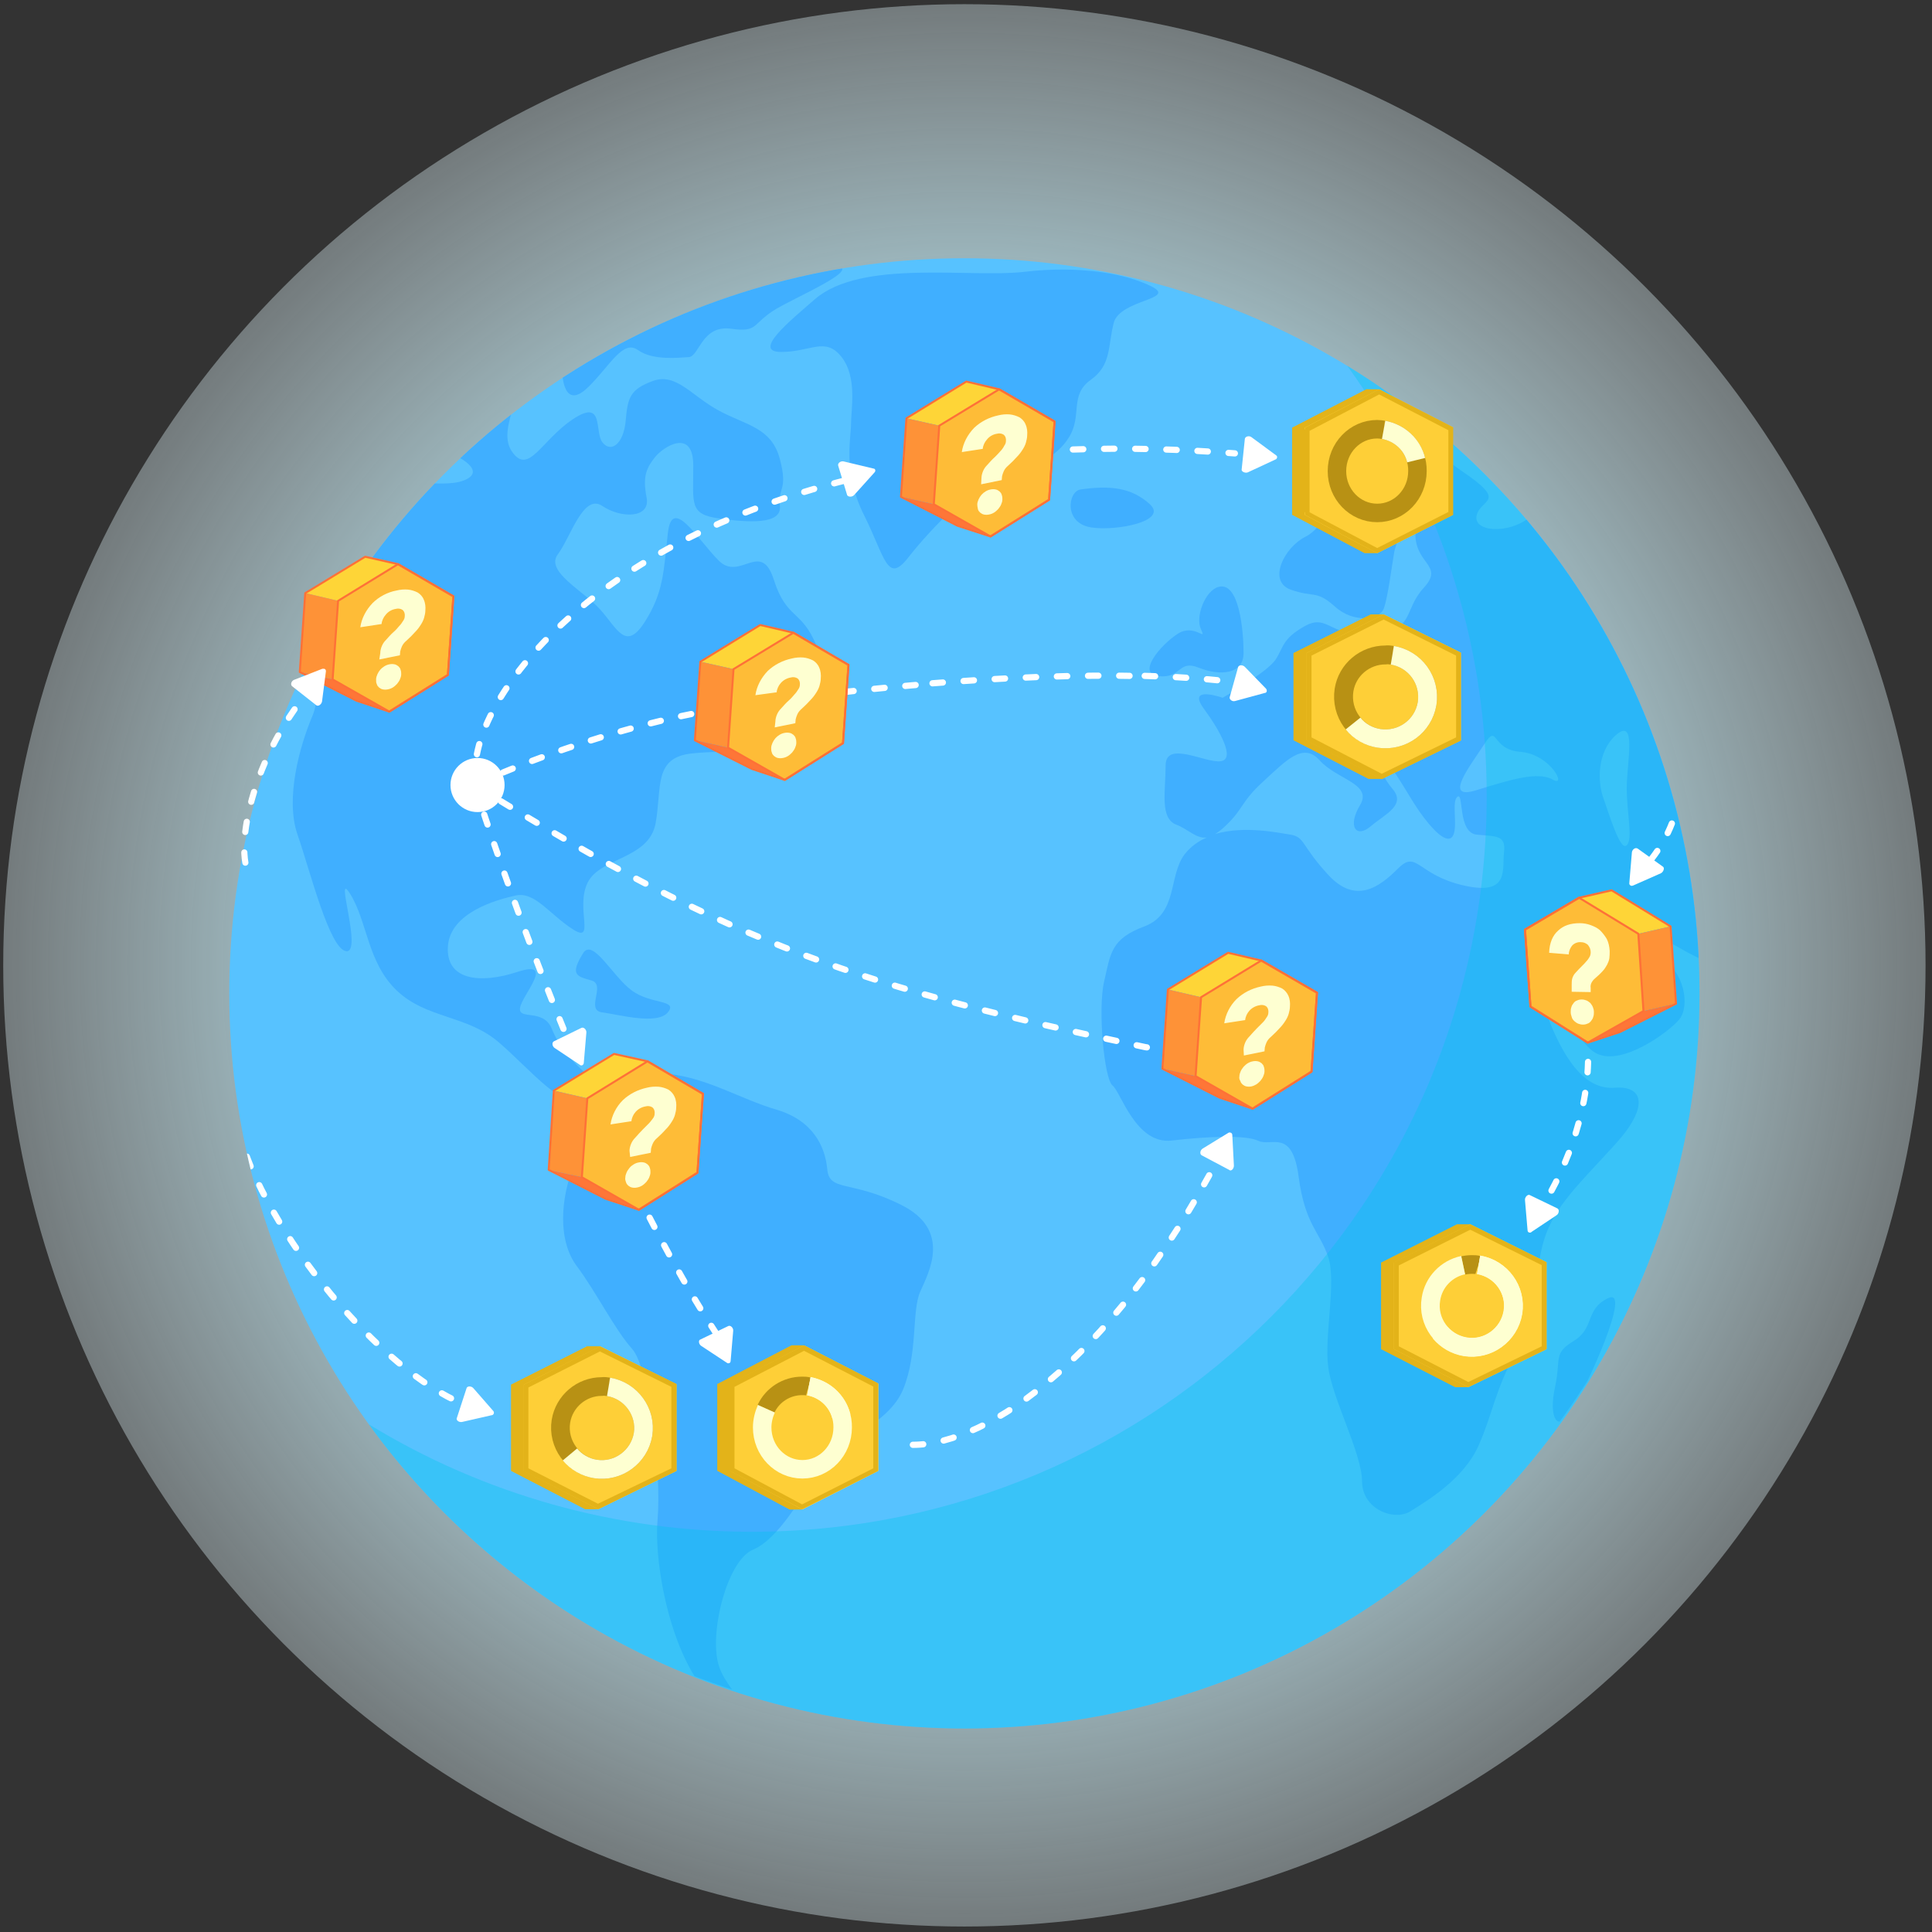 <svg version="1.1" id="BJgPofxzm" xmlns="http://www.w3.org/2000/svg" xmlns:xlink="http://www.w3.org/1999/xlink" x="0px" y="0px" viewBox="0 0 600 600" style="enable-background:new 0 0 600 600;" xml:space="preserve"><rect x="0" y="0" width="600" height="600" fill="#333333" stroke="none"/><style>@-webkit-keyframes rJeVgDiflGX_Animation{0%{opacity: 0;}18.33%{opacity: 1;}81.67%{opacity: 1;}100%{opacity: 0;}}@keyframes rJeVgDiflGX_Animation{0%{opacity: 0;}18.33%{opacity: 1;}81.67%{opacity: 1;}100%{opacity: 0;}}@-webkit-keyframes ry6ZewoGxMQ_Animation{0%{opacity: 0;}11.67%{opacity: 1;}80%{opacity: 1;}100%{opacity: 0;}}@keyframes ry6ZewoGxMQ_Animation{0%{opacity: 0;}11.67%{opacity: 1;}80%{opacity: 1;}100%{opacity: 0;}}@-webkit-keyframes SkDfxwsfefm_Animation{0%{opacity: 0;}10%{opacity: 1;}90%{opacity: 1;}100%{opacity: 0;}}@keyframes SkDfxwsfefm_Animation{0%{opacity: 0;}10%{opacity: 1;}90%{opacity: 1;}100%{opacity: 0;}}@-webkit-keyframes By17ePszefX_Animation{0%{opacity: 0;}18.33%{opacity: 1;}83.33%{opacity: 1;}100%{opacity: 0;}}@keyframes By17ePszefX_Animation{0%{opacity: 0;}18.33%{opacity: 1;}83.33%{opacity: 1;}100%{opacity: 0;}}@-webkit-keyframes Hkw7ePsfxGX_Animation{0%{opacity: 0;}15%{opacity: 1;}85%{opacity: 1;}100%{opacity: 0;}}@keyframes Hkw7ePsfxGX_Animation{0%{opacity: 0;}15%{opacity: 1;}85%{opacity: 1;}100%{opacity: 0;}}@-webkit-keyframes ryd4xvsGeGX_Animation{0%{opacity: 0;}13.33%{opacity: 1;}88.33%{opacity: 1;}100%{opacity: 0;}}@keyframes ryd4xvsGeGX_Animation{0%{opacity: 0;}13.33%{opacity: 1;}88.33%{opacity: 1;}100%{opacity: 0;}}@-webkit-keyframes r1U8evoMxMm_Animation{0%{opacity: 0;}20%{opacity: 1;}81.67%{opacity: 1;}100%{opacity: 0;}}@keyframes r1U8evoMxMm_Animation{0%{opacity: 0;}20%{opacity: 1;}81.67%{opacity: 1;}100%{opacity: 0;}}@-webkit-keyframes SJIWewsMeMm_B1BOvVeMQ_Animation{0%{-webkit-transform: scale(1.05, 1.05);transform: scale(1.05, 1.05);}15%{-webkit-transform: scale(1.1, 1.1);transform: scale(1.1, 1.1);}35%{-webkit-transform: scale(1, 1);transform: scale(1, 1);}55.00%{-webkit-transform: scale(1.1, 1.1);transform: scale(1.1, 1.1);}75%{-webkit-transform: scale(1, 1);transform: scale(1, 1);}100%{-webkit-transform: scale(1, 1.05);transform: scale(1, 1.05);}}@keyframes SJIWewsMeMm_B1BOvVeMQ_Animation{0%{-webkit-transform: scale(1.05, 1.05);transform: scale(1.05, 1.05);}15%{-webkit-transform: scale(1.1, 1.1);transform: scale(1.1, 1.1);}35%{-webkit-transform: scale(1, 1);transform: scale(1, 1);}55.00%{-webkit-transform: scale(1.1, 1.1);transform: scale(1.1, 1.1);}75%{-webkit-transform: scale(1, 1);transform: scale(1, 1);}100%{-webkit-transform: scale(1, 1.05);transform: scale(1, 1.05);}}@-webkit-keyframes ry6ZewoGxMQ_rJhUw4lf7_Animation{0%{-webkit-transform: translate(0px, 0px);transform: translate(0px, 0px);}100%{-webkit-transform: translate(5px, -10px);transform: translate(5px, -10px);}}@keyframes ry6ZewoGxMQ_rJhUw4lf7_Animation{0%{-webkit-transform: translate(0px, 0px);transform: translate(0px, 0px);}100%{-webkit-transform: translate(5px, -10px);transform: translate(5px, -10px);}}@-webkit-keyframes SkDfxwsfefm_B18SwExfX_Animation{0%{-webkit-transform: translate(-20px, 5px);transform: translate(-20px, 5px);}100%{-webkit-transform: translate(0px, 0px);transform: translate(0px, 0px);}}@keyframes SkDfxwsfefm_B18SwExfX_Animation{0%{-webkit-transform: translate(-20px, 5px);transform: translate(-20px, 5px);}100%{-webkit-transform: translate(0px, 0px);transform: translate(0px, 0px);}}@-webkit-keyframes By17ePszefX_S1A7w4xMQ_Animation{0%{-webkit-transform: translate(0px, 0px);transform: translate(0px, 0px);}100%{-webkit-transform: translate(10px, 0px);transform: translate(10px, 0px);}}@keyframes By17ePszefX_S1A7w4xMQ_Animation{0%{-webkit-transform: translate(0px, 0px);transform: translate(0px, 0px);}100%{-webkit-transform: translate(10px, 0px);transform: translate(10px, 0px);}}@-webkit-keyframes Hkw7ePsfxGX_By4Gw4gfX_Animation{0%{-webkit-transform: translate(-10px, -20px);transform: translate(-10px, -20px);}100%{-webkit-transform: translate(0px, 0px);transform: translate(0px, 0px);}}@keyframes Hkw7ePsfxGX_By4Gw4gfX_Animation{0%{-webkit-transform: translate(-10px, -20px);transform: translate(-10px, -20px);}100%{-webkit-transform: translate(0px, 0px);transform: translate(0px, 0px);}}@-webkit-keyframes rJeVgDiflGX_SyTlPElfQ_Animation{0%{-webkit-transform: translate(-20px, 0px);transform: translate(-20px, 0px);}100%{-webkit-transform: translate(0px, 0px);transform: translate(0px, 0px);}}@keyframes rJeVgDiflGX_SyTlPElfQ_Animation{0%{-webkit-transform: translate(-20px, 0px);transform: translate(-20px, 0px);}100%{-webkit-transform: translate(0px, 0px);transform: translate(0px, 0px);}}@-webkit-keyframes ryd4xvsGeGX_SyI1PVgG7_Animation{0%{-webkit-transform: translate(5px, -10px);transform: translate(5px, -10px);}100%{-webkit-transform: translate(0px, 0px);transform: translate(0px, 0px);}}@keyframes ryd4xvsGeGX_SyI1PVgG7_Animation{0%{-webkit-transform: translate(5px, -10px);transform: translate(5px, -10px);}100%{-webkit-transform: translate(0px, 0px);transform: translate(0px, 0px);}}@-webkit-keyframes HkeBeDizxMm_BJMTLVeMX_Animation{0%{-webkit-transform: scale(1.1, 1.1);transform: scale(1.1, 1.1);}25%{-webkit-transform: scale(1, 1);transform: scale(1, 1);}50%{-webkit-transform: scale(1.1, 1.1);transform: scale(1.1, 1.1);}75%{-webkit-transform: scale(1, 1);transform: scale(1, 1);}100%{-webkit-transform: scale(1.1, 1.1);transform: scale(1.1, 1.1);}}@keyframes HkeBeDizxMm_BJMTLVeMX_Animation{0%{-webkit-transform: scale(1.1, 1.1);transform: scale(1.1, 1.1);}25%{-webkit-transform: scale(1, 1);transform: scale(1, 1);}50%{-webkit-transform: scale(1.1, 1.1);transform: scale(1.1, 1.1);}75%{-webkit-transform: scale(1, 1);transform: scale(1, 1);}100%{-webkit-transform: scale(1.1, 1.1);transform: scale(1.1, 1.1);}}@-webkit-keyframes H1LrlPiGef7_H1SDUVgMQ_Animation{0%{-webkit-transform: scale(1.04, 1.04);transform: scale(1.04, 1.04);}15%{-webkit-transform: scale(1.1, 1.1);transform: scale(1.1, 1.1);}35%{-webkit-transform: scale(1, 1);transform: scale(1, 1);}60%{-webkit-transform: scale(1.1, 1.1);transform: scale(1.1, 1.1);}85%{-webkit-transform: scale(1, 1);transform: scale(1, 1);}100%{-webkit-transform: scale(1.04, 1.04);transform: scale(1.04, 1.04);}}@keyframes H1LrlPiGef7_H1SDUVgMQ_Animation{0%{-webkit-transform: scale(1.04, 1.04);transform: scale(1.04, 1.04);}15%{-webkit-transform: scale(1.1, 1.1);transform: scale(1.1, 1.1);}35%{-webkit-transform: scale(1, 1);transform: scale(1, 1);}60%{-webkit-transform: scale(1.1, 1.1);transform: scale(1.1, 1.1);}85%{-webkit-transform: scale(1, 1);transform: scale(1, 1);}100%{-webkit-transform: scale(1.04, 1.04);transform: scale(1.04, 1.04);}}@-webkit-keyframes SJarePizgM7_rJGEUNgzQ_Animation{0%{-webkit-transform: scale(1, 1);transform: scale(1, 1);}25%{-webkit-transform: scale(1.1, 1.1);transform: scale(1.1, 1.1);}50%{-webkit-transform: scale(1, 1);transform: scale(1, 1);}75%{-webkit-transform: scale(1.1, 1.1);transform: scale(1.1, 1.1);}100%{-webkit-transform: scale(1, 1);transform: scale(1, 1);}}@keyframes SJarePizgM7_rJGEUNgzQ_Animation{0%{-webkit-transform: scale(1, 1);transform: scale(1, 1);}25%{-webkit-transform: scale(1.1, 1.1);transform: scale(1.1, 1.1);}50%{-webkit-transform: scale(1, 1);transform: scale(1, 1);}75%{-webkit-transform: scale(1.1, 1.1);transform: scale(1.1, 1.1);}100%{-webkit-transform: scale(1, 1);transform: scale(1, 1);}}@-webkit-keyframes r1U8evoMxMm_r19WINgzQ_Animation{0%{-webkit-transform: translate(-20px, -5px);transform: translate(-20px, -5px);}100%{-webkit-transform: translate(0px, 0px);transform: translate(0px, 0px);}}@keyframes r1U8evoMxMm_r19WINgzQ_Animation{0%{-webkit-transform: translate(-20px, -5px);transform: translate(-20px, -5px);}100%{-webkit-transform: translate(0px, 0px);transform: translate(0px, 0px);}}#BJgPofxzm *{-webkit-animation-duration: 2s;animation-duration: 2s;-webkit-animation-iteration-count: infinite;animation-iteration-count: infinite;-webkit-animation-timing-function: cubic-bezier(0, 0, 1, 1);animation-timing-function: cubic-bezier(0, 0, 1, 1);}#BJWgPiGxGm{fill: url(#SVGID_1_);}#rymlwifxz7{-webkit-clip-path: url(#SVGID_3_);clip-path: url(#SVGID_3_);}#rJExPiMgzm{fill: #57C2FF;}#ByIeDoGgzX{-webkit-clip-path: url(#SVGID_5_);clip-path: url(#SVGID_5_);}#BJDlDjMxGQ{fill: #40AFFF;}#BJdgDoGgM7{fill: #40AFFF;}#ByKgvjGefX{fill: #40AFFF;}#Hy5ewsMxMQ{fill: #40AFFF;}#r1jxviGgGX{fill: #40AFFF;}#HJ2lwiGeGX{fill: #40AFFF;}#BJpxviMxGQ{fill: #40AFFF;}#SJAePiGxMX{fill: #40AFFF;}#ByJeePiGgMQ{opacity: 0.34;fill: #00C7EC;enable-background: new;}#S1ZgevofezX{fill: none;stroke: #FFFFFF;stroke-width: 1.934;stroke-linecap: round;stroke-miterlimit: 10;stroke-dasharray: 3.224,6.448;}#BkGxgDofgzm{fill: none;stroke: #FFFFFF;stroke-width: 1.934;stroke-linecap: round;stroke-miterlimit: 10;stroke-dasharray: 3.224,6.448;}#rymlxvofeM7{fill: none;stroke: #FFFFFF;stroke-width: 1.934;stroke-linecap: round;stroke-miterlimit: 10;stroke-dasharray: 3.224,6.448;}#B1EelDjflM7{fill: none;stroke: #FFFFFF;stroke-width: 1.934;stroke-linecap: round;stroke-miterlimit: 10;stroke-dasharray: 3.224,6.448;}#SkSglPiMxzX{fill: none;stroke: #FFFFFF;stroke-width: 1.934;stroke-linecap: round;stroke-miterlimit: 10;stroke-dasharray: 3.224,6.448;}#Hy8xlwoGeMm{fill: none;stroke: #FFFFFF;stroke-width: 1.934;stroke-linecap: round;stroke-miterlimit: 10;stroke-dasharray: 3.224,6.448;}#r1DegwoflGX{fill: none;stroke: #FFFFFF;stroke-width: 1.934;stroke-linecap: round;stroke-miterlimit: 10;stroke-dasharray: 3.224,6.448;}#ryuleviMef7{fill: #FFFFFF;}#H1texvifgfm{fill: none;stroke: #FFFFFF;stroke-width: 1.934;stroke-linecap: round;stroke-miterlimit: 10;stroke-dasharray: 3.224,6.448;}#HJcxlvoGeGX{fill: none;stroke: #FFFFFF;stroke-width: 1.934;stroke-linecap: round;stroke-miterlimit: 10;stroke-dasharray: 3.224,6.448;}#r1sggDjzxG7{fill: none;stroke: #FFFFFF;stroke-width: 1.934;stroke-linecap: round;stroke-miterlimit: 10;stroke-dasharray: 3.224,6.448;}#BynggDjzgMm{fill: none;stroke: #FFFFFF;stroke-width: 1.934;stroke-linecap: round;stroke-miterlimit: 10;stroke-dasharray: 3.224,6.448;}#r1allvjGeGX{fill: none;stroke: #FFFFFF;stroke-width: 1.934;stroke-linecap: round;stroke-miterlimit: 10;stroke-dasharray: 3.224,6.448;}#S1CllvozxzX{fill: #FFFFFF;}#BkJblPoMgM7{fill: #FFFFFF;}#SylZePiMxM7{fill: #FFFFFF;}#H1bbgPjMeMQ{fill: #FFFFFF;}#Hkz-lviGlG7{fill: #FFFFFF;}#rk7blDiMxzQ{fill: #FFFFFF;}#B1EZlviGez7{fill: #FFFFFF;}#S1rbgwoMgMQ{fill: #FFFFFF;}#SJPZxvsMlzm{fill: #E3B319;}#ryubgDjzlzX{fill: #FECF37;}#SJYbgDoMezm{fill: #E3B319;}#S15WgDjGgf7{fill: #E3B319;}#BJsZxwiflzQ{fill: none;stroke: #B89114;stroke-width: 5.744;stroke-miterlimit: 10;}#BJn-lvsflG7{fill: none;stroke: #FEFFD1;stroke-width: 5.744;stroke-miterlimit: 10;}#rk0blvoGlMQ{fill: none;stroke: #FFFFFF;stroke-width: 1.913;stroke-linecap: round;stroke-miterlimit: 10;stroke-dasharray: 3.188,6.375;}#S1JfgPiGlGm{fill: #FED537;}#HkgMlDjGlMQ{fill: #FE9237;}#H1bMxvszefQ{fill: #FE7637;}#ryzMgPiGlf7{fill: #FEBC37;}#S17GewoGgzm{fill: none;stroke: #FE7137;stroke-width: 0.618;stroke-linejoin: round;}#BJEGlDjGgfQ{fill: none;stroke: #FE7137;stroke-width: 0.618;stroke-linejoin: round;}#S1SzlPjzeG7{fill: #FEFFD1;}#BkUGgwszgMm{fill: #FFFFFF;}#rJ_MxPszxfm{fill: #FED537;}#SJKGxvjzeMm{fill: #FE9237;}#Hk5GlPoMxz7{fill: #FE7637;}#rJjMxPjzlM7{fill: #FEBC37;}#ryhfgPsflfX{fill: none;stroke: #FE7137;stroke-width: 0.618;stroke-linejoin: round;}#Bk6flDiGezQ{fill: none;stroke: #FE7137;stroke-width: 0.618;stroke-linejoin: round;}#BJAfxDjzlfX{fill: #FEFFD1;}#rJxmewofezX{fill: #FED537;}#Syb7gvsMgGX{fill: #FE9237;}#SkGmevsGlMm{fill: #FE7637;}#H1QmgDiflz7{fill: #FEBC37;}#HkNQgPoMgGQ{fill: none;stroke: #FE7137;stroke-width: 0.618;stroke-linejoin: round;}#rkHQlDozgMX{fill: none;stroke: #FE7137;stroke-width: 0.618;stroke-linejoin: round;}#H1L7lDsMgf7{fill: #FEFFD1;}#Hyu7eDozlzm{fill: #FFFFFF;}#B1KQgwjGezQ{fill: #FED537;}#rkc7xviGxMX{fill: #FE9237;}#HJimxPoMxGm{fill: #FE7637;}#r12XgDjMeGX{fill: #FEBC37;}#HJ6XevizlM7{fill: none;stroke: #FE7137;stroke-width: 0.622;stroke-linejoin: round;}#rJC7xDizlfQ{fill: none;stroke: #FE7137;stroke-width: 0.622;stroke-linejoin: round;}#SykVewofxG7{fill: #FEFFD1;}#ByWExwiGxM7{fill: #FED537;}#SkMExwizxzQ{fill: #FE9237;}#rJXVePsMgGm{fill: #FE7637;}#HkVEgvszlGm{fill: #FEBC37;}#HkS4evjMezX{fill: none;stroke: #FE7137;stroke-width: 0.622;stroke-linejoin: round;}#S1UVePiMxM7{fill: none;stroke: #FE7137;stroke-width: 0.622;stroke-linejoin: round;}#SkvExwoGxz7{fill: #FEFFD1;}#HytNxvoMxzm{fill: #FED537;}#r1q4xPsGgzX{fill: #FE9237;}#r1iExPszlz7{fill: #FE7637;}#S1hVxwjGgGX{fill: #FEBC37;}#rya4lwsMxGQ{fill: #FEFFD1;}#BkCVlvsGxM7{fill: none;stroke: #FE7137;stroke-width: 0.629;stroke-linejoin: round;}#ByJHlwiGgf7{fill: none;stroke: #FE7137;stroke-width: 0.629;stroke-linejoin: round;}#B1WSgwizgM7{fill: #E3B319;}#BkfBeDjzlfX{fill: #FECF37;}#SymHlPizgMQ{fill: #E3B319;}#Hy4BgDoMlMX{fill: none;stroke: #B89114;stroke-width: 5.869;stroke-miterlimit: 10;}#SyrSlPsMgzX{fill: none;stroke: #FEFFD1;stroke-width: 5.869;stroke-miterlimit: 10;}#BkwrlvifxzX{fill: #E3B319;}#ryOSgDozezm{fill: #FECF37;}#BytSgviGeMm{fill: #E3B319;}#r1cHlPoflz7{fill: none;stroke: #B89114;stroke-width: 5.802;stroke-miterlimit: 10;}#HJsrlwsflG7{fill: none;stroke: #FEFFD1;stroke-width: 5.802;stroke-miterlimit: 10;}#Hy2SxwsfgfX{fill: none;stroke: #FEFFD1;stroke-width: 5.802;stroke-miterlimit: 10;}#BkRrxvsfgGQ{fill: #E3B319;}#r1gIlwsfgM7{fill: #E3B319;}#ByZIxPiMez7{fill: #FECF37;}#SkMIxDozgMQ{fill: #E3B319;}#S178evsfgGQ{fill: none;stroke: #B89114;stroke-width: 5.744;stroke-miterlimit: 10;}#rkN8ewjMlMQ{fill: none;stroke: #FEFFD1;stroke-width: 5.744;stroke-miterlimit: 10;}#SJHIevofxM7{fill: none;stroke: #FEFFD1;stroke-width: 5.744;stroke-miterlimit: 10;}#BJvIlwiMeGm{fill: #E3B319;}#B1OLevjGgMX{fill: #FECF37;}#BJFUgPizxf7{fill: #E3B319;}#r1qUxvjfgzX{fill: none;stroke: #B89114;stroke-width: 5.802;stroke-miterlimit: 10;}#SJiLlPjzgMX{fill: none;stroke: #FEFFD1;stroke-width: 5.802;stroke-miterlimit: 10;}#r1U8evoMxMm_r19WINgzQ{-webkit-animation-name: r1U8evoMxMm_r19WINgzQ_Animation;animation-name: r1U8evoMxMm_r19WINgzQ_Animation;-webkit-transform-origin: 50% 50%;transform-origin: 50% 50%;transform-box: fill-box;}#SJarePizgM7_rJGEUNgzQ{-webkit-animation-name: SJarePizgM7_rJGEUNgzQ_Animation;animation-name: SJarePizgM7_rJGEUNgzQ_Animation;-webkit-transform-origin: 50% 50%;transform-origin: 50% 50%;transform-box: fill-box;-webkit-animation-timing-function: cubic-bezier(0.42, 0, 0.58, 1);animation-timing-function: cubic-bezier(0.42, 0, 0.58, 1);}#H1LrlPiGef7_H1SDUVgMQ{-webkit-animation-name: H1LrlPiGef7_H1SDUVgMQ_Animation;animation-name: H1LrlPiGef7_H1SDUVgMQ_Animation;-webkit-transform-origin: 50% 50%;transform-origin: 50% 50%;transform-box: fill-box;-webkit-animation-timing-function: cubic-bezier(0.42, 0, 0.58, 1);animation-timing-function: cubic-bezier(0.42, 0, 0.58, 1);}#HkeBeDizxMm_BJMTLVeMX{-webkit-transform-origin: 50% 50%;transform-origin: 50% 50%;transform-box: fill-box;-webkit-animation-name: HkeBeDizxMm_BJMTLVeMX_Animation;animation-name: HkeBeDizxMm_BJMTLVeMX_Animation;-webkit-animation-timing-function: cubic-bezier(0.42, 0, 0.58, 1);animation-timing-function: cubic-bezier(0.42, 0, 0.58, 1);}#ryd4xvsGeGX_SyI1PVgG7{-webkit-animation-name: ryd4xvsGeGX_SyI1PVgG7_Animation;animation-name: ryd4xvsGeGX_SyI1PVgG7_Animation;-webkit-transform-origin: 50% 50%;transform-origin: 50% 50%;transform-box: fill-box;}#rJeVgDiflGX_SyTlPElfQ{-webkit-animation-name: rJeVgDiflGX_SyTlPElfQ_Animation;animation-name: rJeVgDiflGX_SyTlPElfQ_Animation;-webkit-transform-origin: 50% 50%;transform-origin: 50% 50%;transform-box: fill-box;}#Hkw7ePsfxGX_By4Gw4gfX{-webkit-animation-name: Hkw7ePsfxGX_By4Gw4gfX_Animation;animation-name: Hkw7ePsfxGX_By4Gw4gfX_Animation;-webkit-transform-origin: 50% 50%;transform-origin: 50% 50%;transform-box: fill-box;}#By17ePszefX_S1A7w4xMQ{-webkit-animation-name: By17ePszefX_S1A7w4xMQ_Animation;animation-name: By17ePszefX_S1A7w4xMQ_Animation;-webkit-transform-origin: 50% 50%;transform-origin: 50% 50%;transform-box: fill-box;}#SkDfxwsfefm_B18SwExfX{-webkit-animation-name: SkDfxwsfefm_B18SwExfX_Animation;animation-name: SkDfxwsfefm_B18SwExfX_Animation;-webkit-transform-origin: 50% 50%;transform-origin: 50% 50%;transform-box: fill-box;}#ry6ZewoGxMQ_rJhUw4lf7{-webkit-animation-name: ry6ZewoGxMQ_rJhUw4lf7_Animation;animation-name: ry6ZewoGxMQ_rJhUw4lf7_Animation;-webkit-transform-origin: 50% 50%;transform-origin: 50% 50%;transform-box: fill-box;}#SJIWewsMeMm_B1BOvVeMQ{-webkit-animation-name: SJIWewsMeMm_B1BOvVeMQ_Animation;animation-name: SJIWewsMeMm_B1BOvVeMQ_Animation;-webkit-transform-origin: 50% 50%;transform-origin: 50% 50%;transform-box: fill-box;}#r1U8evoMxMm{-webkit-animation-name: r1U8evoMxMm_Animation;animation-name: r1U8evoMxMm_Animation;-webkit-transform-origin: 50% 50%;transform-origin: 50% 50%;transform-box: fill-box;-webkit-animation-timing-function: cubic-bezier(0.42, 0, 0.58, 1);animation-timing-function: cubic-bezier(0.42, 0, 0.58, 1);}#ryd4xvsGeGX{-webkit-animation-name: ryd4xvsGeGX_Animation;animation-name: ryd4xvsGeGX_Animation;-webkit-transform-origin: 50% 50%;transform-origin: 50% 50%;transform-box: fill-box;}#Hkw7ePsfxGX{-webkit-animation-name: Hkw7ePsfxGX_Animation;animation-name: Hkw7ePsfxGX_Animation;-webkit-transform-origin: 50% 50%;transform-origin: 50% 50%;transform-box: fill-box;}#By17ePszefX{-webkit-animation-name: By17ePszefX_Animation;animation-name: By17ePszefX_Animation;-webkit-transform-origin: 50% 50%;transform-origin: 50% 50%;transform-box: fill-box;}#SkDfxwsfefm{-webkit-animation-name: SkDfxwsfefm_Animation;animation-name: SkDfxwsfefm_Animation;-webkit-transform-origin: 50% 50%;transform-origin: 50% 50%;transform-box: fill-box;}#ry6ZewoGxMQ{-webkit-animation-name: ry6ZewoGxMQ_Animation;animation-name: ry6ZewoGxMQ_Animation;-webkit-transform-origin: 50% 50%;transform-origin: 50% 50%;transform-box: fill-box;}#rJeVgDiflGX{-webkit-animation-name: rJeVgDiflGX_Animation;animation-name: rJeVgDiflGX_Animation;-webkit-transform-origin: 50% 50%;transform-origin: 50% 50%;transform-box: fill-box;}</style>

<g id="SyxlDiGxz7">
	
		<radialGradient id="SVGID_1_" cx="299.5" cy="-416.2" r="535.299" gradientTransform="matrix(1 0 0 1 0 716)" gradientUnits="userSpaceOnUse">
		<stop offset="0.26" style="stop-color:#B3EAF8"/>
		<stop offset="0.73" style="stop-color:#FFFFFF;stop-opacity:0"/>
		<stop offset="0.75" style="stop-color:#FFFFFF;stop-opacity:0"/>
	</radialGradient>
	<circle cx="299.5" cy="299.8" r="298.5" id="BJWgPiGxGm"/>
	<g id="SJGevjGezX">
		<defs>
			<circle id="SVGID_2_" cx="299.5" cy="308.5" r="228.3"/>
		</defs>
		<clipPath id="SVGID_3_">
			<use xlink:href="#SVGID_2_" style="overflow:visible;"/>
		</clipPath>
		<g id="rymlwifxz7">
			<circle cx="299.5" cy="308.5" r="228.3" id="rJExPiMgzm"/>
			<g id="rJSePsGxGX">
				<defs>
					<circle id="SVGID_4_" cx="298.4" cy="305.5" r="230.4"/>
				</defs>
				<clipPath id="SVGID_5_">
					<use xlink:href="#SVGID_4_" style="overflow:visible;"/>
				</clipPath>
				<g id="ByIeDoGgzX">
					<path d="M97,184.3c-2.6,19,3.9,28.9,0,38.1c-3.9,9.2-8.5,25.6-4.6,36.8c3.9,11.2,9.9,35.5,15.1,36.2&#10;&#9;&#9;&#9;&#9;&#9;&#9;c5.3,0.7-4-26.3,1.3-17.7c5.3,8.5,5.3,21.3,14.5,30s21.7,7.5,31.6,16c9.9,8.5,19.7,21.1,28.9,19.7c0,0-0.7,6.6-5.3,17.7&#10;&#9;&#9;&#9;&#9;&#9;&#9;c-4.6,11.2-5.3,24.3,0.7,32.2c5.9,7.9,11.8,19.7,17.1,25.6c5.3,5.9,9.2,37.5,7.9,53.3c-1.3,15.8,5.9,51.3,22.4,59.1&#10;&#9;&#9;&#9;&#9;&#9;&#9;s0-3.9-3.3-13.8c-3.3-9.9,2.5-32.9,10.5-36.2c7.9-3.3,15.2-16.4,21.1-25.6c5.9-9.2,21.1-13.2,25.6-24.3&#10;&#9;&#9;&#9;&#9;&#9;&#9;c4.6-11.2,2.6-24.3,5.3-30.3c2.6-5.9,9.9-19-5.9-26.9c-15.8-7.9-22.4-3.9-23-11.2c-0.7-7.2-4.6-15.1-15.8-18.4&#10;&#9;&#9;&#9;&#9;&#9;&#9;c-11.2-3.3-21.1-9.7-33.5-11.1c-12.5-1.4-15.1,8.4-21.7,3.2s-11.8-10.5-14.5-17.1c-2.6-6.6-10.5-2.6-9.9-6.6&#10;&#9;&#9;&#9;&#9;&#9;&#9;s11.2-15.1-0.7-11.2c-11.8,3.9-22.4,2.6-21.7-7.9c0.7-10.5,15.1-14.5,21.1-15.8c5.9-1.3,10.5,5.9,17.7,10.5&#10;&#9;&#9;&#9;&#9;&#9;&#9;c7.2,4.6,0.7-6.6,4.6-14.5c3.9-7.9,19-7.2,21.1-18.4c2-11.2-0.7-20.4,11.2-21.7c11.8-1.3,24.3,0.7,25.6-5.3&#10;&#9;&#9;&#9;&#9;&#9;&#9;c1.3-5.9-13.8,2-14.5-5.3c-0.7-7.2,13.2-17.1,17.1-9.9c3.9,7.2,13.8,7.9,15.1,5.3c1.3-2.6,0-7.2-4.6-18.4&#10;&#9;&#9;&#9;&#9;&#9;&#9;c-4.6-11.2-9.2-7.9-13.2-20.4c-4-12.5-10.5,0.7-17.1-5.9c-6.6-6.6-14.5-20.4-15.8-8.5c-1.3,11.8-1.3,18.4-7.2,27.6&#10;&#9;&#9;&#9;&#9;&#9;&#9;c-5.9,9.2-8.5,2-13.8-3.9c-5.3-5.9-17.1-11.8-13.2-17.1c4-5.3,7.9-19,13.8-15.1c5.9,4,15.1,3.9,13.8-2.6&#10;&#9;&#9;&#9;&#9;&#9;&#9;c-1.3-6.6,0-9.2,2.6-12.5c2.6-3.3,11.9-9.2,11.9,2.6c0,11.9-1.3,15.1,7.9,16.4c9.2,1.3,19.7,2,19-3.9c-0.7-5.9,2.6-4.6,0-14.5&#10;&#9;&#9;&#9;&#9;&#9;&#9;c-2.6-9.9-10.5-10.5-19-15.1c-8.5-4.6-13.2-11.8-20.4-9.2s-7.9,5.3-8.5,12.5c-0.7,7.2-4.6,9.9-7.2,6.6&#10;&#9;&#9;&#9;&#9;&#9;&#9;c-2.6-3.3,0.7-13.8-9.2-7.2c-9.9,6.6-13.8,17.7-19,9.9c-5.3-7.9,7.9-21.7-5.9-15.8c-13.8,5.9-23.7,12.5-16.4,15.1&#10;&#9;&#9;&#9;&#9;&#9;&#9;s14.5,7.2,7.2,9.9c-7.2,2.6-21.7-2-26.9,3.3C111.4,158,97,184.3,97,184.3z" id="BJDlDjMxGQ"/>
					<path d="M174.5,113.3c0,7.3,2,13.2,8.5,6.6c6.6-6.6,10.5-14.5,15.1-11.2c4.6,3.3,12.5,2.4,15.8,2.2&#10;&#9;&#9;&#9;&#9;&#9;&#9;c3.3-0.2,4-10.1,13.2-8.8c9.2,1.3,5.9-2,15.8-7.2c9.9-5.3,30.9-14.5,9.2-11.8s-23-3.3-38.1,6.6c-15.1,9.9-18.4,9.9-22.4,12.5&#10;&#9;&#9;&#9;&#9;&#9;&#9;c-3.9,2.6-8.5-7.9-13.8,0S174.6,105.8,174.5,113.3z" id="BJdgDoGgM7"/>
					<path d="M253.1,92.9c-7.7,6.7-19.7,16.4-10.5,16.4c9.2,0,13.7-4.8,18.7,1.5c5,6.3,3,16.2,3,20.8&#10;&#9;&#9;&#9;&#9;&#9;&#9;c0,4.6-2.6,15.1,4,28.3c6.6,13.2,7.2,21.7,13.8,13.2c6.6-8.5,22.4-25,30.3-26.3c7.9-1.3,15.8-4.6,19.7-11.2&#10;&#9;&#9;&#9;&#9;&#9;&#9;c4-6.6,0-12.9,6.6-17.6c6.6-4.7,5.3-10.6,7.2-17.8c2-7.2,19.7-7.2,11.8-11.2c-7.9-4-22.4-6.6-39.4-4.6&#10;&#9;&#9;&#9;&#9;&#9;&#9;C301.2,86.4,267.6,80.4,253.1,92.9z" id="ByKgvjGefX"/>
					<path d="M181.1,296c-4.2,6.8-2,7.2,2.6,8.5c4.6,1.3-2,9.2,3.3,9.9c5.3,0.7,17.1,4,20.4,0s-5.3-2.4-11.2-6.8&#10;&#9;&#9;&#9;&#9;&#9;&#9;C190.3,303.3,184.1,291.2,181.1,296z" id="Hy5ewsMxMQ"/>
					<path d="M499.3,403.2c-7.1,3.5-4,9.2-10.5,13.2c-6.6,4-3.9,5.3-5.9,14.5c-2,9.2,0.7,14.5,5.3,7.2&#10;&#9;&#9;&#9;&#9;&#9;&#9;C492.7,430.8,507.2,399.2,499.3,403.2z" id="r1jxviGgGX"/>
					<path d="M536.8,292.8c-2-11.2-16.4-112.4-16.4-112.4s-38.8-25-45.4-19.7c-6.6,5.3-17.7,4.5-16.4-0.7&#10;&#9;&#9;&#9;&#9;&#9;&#9;c1.3-5.2,9.9-3.9-4.6-13.7c-14.5-9.9-17.1-18.4-28.2-5.9c-11.2,12.5-13.8,23-20.4,26.3c-6.6,3.3-11.8,13.8-4.6,16.4&#10;&#9;&#9;&#9;&#9;&#9;&#9;c7.2,2.6,7.9,0,13.8,5.3c5.9,5.3,13.8,4,15.1,0.7c1.3-3.3,2.6-13.8,3.3-17.7c0.7-4,7.3-17.1,6.6-6.6&#10;&#9;&#9;&#9;&#9;&#9;&#9;c-0.7,10.5,9.2,10.5,2.6,17.7c-6.6,7.2-2.6,13.2-15.8,14.5c-13.2,1.3-13.8-6.6-21.1-2.6c-7.2,4-6.6,6.6-9.2,10.5&#10;&#9;&#9;&#9;&#9;&#9;&#9;c-2.6,3.9-16.4,11.8-16.4,11.8s-11.2-4-5.9,3.3c5.3,7.2,9.9,15.8,5.3,16.4c-4.6,0.7-17.1-6.6-17.1,1.3c0,7.9-1.9,16.4,3.3,18.4&#10;&#9;&#9;&#9;&#9;&#9;&#9;c3.7,1.4,6.1,4.4,9.5,4c-2.7,1.1-5.1,2.9-6.9,5.2c-5.1,6.7-2,18.4-12.5,22.4c-10.5,3.9-10.5,8.5-12.5,17.1&#10;&#9;&#9;&#9;&#9;&#9;&#9;c-2,8.5,0,30.3,2.6,32.3s7.2,18.4,18.4,17.1c11.2-1.3,23-1.8,26.9,0.1c4,1.9,10.5-4,12.5,11.1c2,15.1,6.6,17.1,9.2,25&#10;&#9;&#9;&#9;&#9;&#9;&#9;c2.6,7.9-1.3,24.3,0,34.2c1.3,9.9,10.5,26.9,10.5,35.5c0,8.5,9.9,12.5,15.1,9.2s16.4-9.9,21.1-20.4&#10;&#9;&#9;&#9;&#9;&#9;&#9;c4.6-10.5,4.6-15.8,11.8-29.6c7.2-13.8,5.3-23.7,8.5-34.2s11.2-17.7,22-29.6c10.8-11.8,8.9-18.4,0-17.7&#10;&#9;&#9;&#9;&#9;&#9;&#9;c-8.9,0.7-14.8-7.9-19.4-18.4c-4.6-10.5-9.9-36.8-5.9-28.3s11.8,32.3,19.7,36.1c7.9,3.9,22.4-6.7,25.6-10.6&#10;&#9;&#9;&#9;&#9;&#9;&#9;c3.3-3.9,2-15.1-6.6-19.7c-8.5-4.6-3.3-8.5,5.3-3.3C528.9,298.6,538.7,303.9,536.8,292.8z M467.1,264.5&#10;&#9;&#9;&#9;&#9;&#9;&#9;c-0.7,5.3,2,13.8-12.5,10.5c-14.5-3.3-14.5-11.2-20.4-5.3c-5.9,5.9-13.2,11.2-21.7,2s-7.2-11.8-11.8-12.5&#10;&#9;&#9;&#9;&#9;&#9;&#9;c-3.3-0.5-14.2-2.9-23.3-0.2c0.8-0.5,1.6-1.1,2.3-1.7c6.6-5.9,5.3-7.9,12.5-14.5s12.5-12.5,17.7-6.6&#10;&#9;&#9;&#9;&#9;&#9;&#9;c5.3,5.9,16.4,7.2,12.5,13.8c-4,6.6-1.3,10.5,3.3,6.6c4.6-3.9,11.2-6.6,6.6-11.8c-4.6-5.3-9.2-19-2.6-9.9&#10;&#9;&#9;&#9;&#9;&#9;&#9;c6.6,9.2,8.5,13.8,12.5,19c4,5.3,7.9,8.5,9.2,5.3c1.3-3.3-0.7-10.5,1.3-11.8c1.9-1.3,0,11.2,5.9,11.8&#10;&#9;&#9;&#9;&#9;&#9;&#9;C464.4,259.8,467.7,259.2,467.1,264.5z M482.2,242.1c-4.6-2.6-13.1,0-23.7,3.3c-10.5,3.3-2.1-7.3,2.6-14.5&#10;&#9;&#9;&#9;&#9;&#9;&#9;c4.2-6.4,1.9,2,11.2,2.6C481.6,234.3,486.8,244.8,482.2,242.1L482.2,242.1z M505.2,262.5c-2,2-5.3-9.2-7.2-14.5&#10;&#9;&#9;&#9;&#9;&#9;&#9;c-2-5.3-1.9-14.4,3.6-19.5c6.9-6.3,3.6,8.3,3.6,16.2S507.2,260.5,505.2,262.5L505.2,262.5z" id="HJ2lwiGeGX"/>
					<path d="M378.3,182.3c-4,1.2-7.2,9.2-5.3,13.2s-2-2-7.2,1.3s-13.1,12.5-5.9,13.2c7.2,0.7,5.9-5.3,12.5-2.6&#10;&#9;&#9;&#9;&#9;&#9;&#9;c6.6,2.6,13.8,2,13.8-4.6C386.2,196.1,384.9,180.3,378.3,182.3z" id="BJpxviMxGQ"/>
					<path d="M335.6,152c-4,0.6-5.3,10.5,3.3,11.8c7.7,1.2,24-1.9,18.2-7.2C351.4,151.4,344.8,150.7,335.6,152z" id="SJAePiGxMX"/>
				</g>
			</g>
			<path d="M418.4,113.6c28.2,38.9,43.4,85.8,43.3,133.8c0,126.1-102.2,228.3-228.3,228.3c-42,0-83.1-11.5-118.9-33.4&#10;&#9;&#9;&#9;&#9;c41.5,57.2,108.9,94.5,185,94.5c126.1,0,228.3-102.2,228.3-228.3C527.8,226,484,153.7,418.4,113.6z" id="ByJeePiGgMQ"/>
			<g id="HJgxeDszgMm">
				<path d="M355.5,209.9c13.8,0.4,26.8,1.4,37.9,3.4" id="S1ZgevofezX"/>
				<path d="M289.6,212.2c21.5-1.7,44.7-2.8,66-2.2" id="BkGxgDofgzm"/>
				<path d="M242.7,217.3c13.3-1.8,29.5-3.6,46.8-5" id="rymlxvofeM7"/>
				<path d="M147.4,243.8c0,0,34.6-16.7,76.1-23.7c5.2-0.9,11.7-1.9,19.2-2.9" id="B1EelDjflM7"/>
				<path d="M147.4,243.8c0,0,33.7,108.4,76.4,172.4" id="SkSglPiMxzX"/>
				<path d="M147.4,243.8c80.9,50.3,121.6,63,208.3,81.4c18.5,2.9,34.3,3,47.7,1.5" id="Hy8xlwoGeMm"/>
				<path d="M283.5,448.7c23.2,0,64.1-27.3,98.5-96" id="r1DegwoflGX"/>
				<circle cx="148.3" cy="243.8" r="8.4" id="ryuleviMef7"/>
				<path d="M333.2,139.6c16.8-0.6,33.6-0.1,50.3,1.2" id="H1texvifgfm"/>
				<path d="M148.3,243.8c-5.9-18.4,26.7-73.1,116.2-95.1" id="HJcxlvoGeGX"/>
				<path d="M476.8,378c9-13,16.4-32.1,16.4-49.6" id="r1sggDjzxG7"/>
				<path d="M511.9,209.8c0,0,25,34-3.7,62.2" id="BynggDjzgMm"/>
				<path d="M70.3,321.3c-0.4,8.8,0.5,23.9,7.8,41.6c15.5,35.5,52.6,73.5,74.5,75.4" id="r1allvjGeGX"/>
				<path d="M265.3,153.7l6.3-7c0.3-0.3,0.3-0.7,0.1-1c-0.1-0.1-0.3-0.2-0.5-0.2l-9.2-2.2c-0.9-0.2-1.9,0.5-1.7,1.3&#10;&#9;&#9;&#9;&#9;&#9;l2.8,9.2C263.5,154.4,264.7,154.4,265.3,153.7z" id="S1CllvozxzX"/>
				<path d="M387.5,146.7l8.6-4c0.4-0.1,0.6-0.6,0.5-0.9c0-0.2-0.2-0.3-0.3-0.4l-7.6-5.6c-0.7-0.6-2-0.3-2.1,0.5l-1,9.6&#10;&#9;&#9;&#9;&#9;&#9;C385.6,146.5,386.7,147,387.5,146.7z" id="BkJblPoMgM7"/>
				<path d="M383.6,217.7l9.2-2.5c0.4,0,0.7-0.4,0.6-0.8c0-0.2-0.1-0.3-0.2-0.5l-6.6-6.8c-0.7-0.7-1.9-0.6-2.1,0.1&#10;&#9;&#9;&#9;&#9;&#9;l-2.6,9.3C381.7,217.2,382.7,218,383.6,217.7z" id="SylZePiMxM7"/>
				<path d="M217.8,418l7.9,5.2c0.3,0.3,0.7,0.2,1,0c0.1-0.1,0.2-0.3,0.2-0.5l0.8-9.4c0.1-0.9-0.8-1.8-1.5-1.5l-8.7,4.2&#10;&#9;&#9;&#9;&#9;&#9;C216.8,416.2,217,417.5,217.8,418z" id="H1bbgPjMeMQ"/>
				<path d="M383.2,362l-0.5-9.5c0-0.4-0.2-0.7-0.7-0.8c-0.2,0-0.4,0-0.5,0.1l-8,4.9c-0.8,0.5-1,1.7-0.3,2.1l8.5,4.5&#10;&#9;&#9;&#9;&#9;&#9;C382.3,363.9,383.2,363,383.2,362z" id="Hkz-lviGlG7"/>
				<path d="M473.6,372.7l0.8,9.4c0,0.4,0.3,0.7,0.7,0.7c0.2,0,0.4,0,0.5-0.2l7.8-5.2c0.8-0.5,0.9-1.8,0.3-2.1l-8.7-4.2&#10;&#9;&#9;&#9;&#9;&#9;C474.4,370.9,473.5,371.8,473.6,372.7z" id="rk7blDiMxzQ"/>
				<path d="M143.5,441.6l9.2-2.1c0.4,0,0.7-0.4,0.7-0.8c0-0.2-0.1-0.4-0.2-0.5l-6.2-7.1c-0.6-0.7-1.9-0.7-2.1,0l-3,9.2&#10;&#9;&#9;&#9;&#9;&#9;C141.5,441,142.5,441.8,143.5,441.6z" id="B1EZlviGez7"/>
				<path d="M506.8,264.7l-0.8,9.5c-0.1,0.4,0.2,0.8,0.6,0.9c0.2,0,0.4,0,0.6-0.1l8.6-3.8c0.8-0.4,1.2-1.6,0.7-2&#10;&#9;&#9;&#9;&#9;&#9;l-7.8-5.6C507.9,263,506.9,263.8,506.8,264.7z" id="S1rbgwoMgMQ"/>
			</g>
		</g>
	</g>
</g>
<g id="SJIWewsMeMm_B1BOvVeMQ" data-animator-group="true" data-animator-type="2"><g id="SJIWewsMeMm">
	<polygon points="427.9,120.9 424.3,120.9 401.3,132.8 401.3,159.9 423.8,171.8 427.3,171.8 450.9,159.9 450.9,132.7 &#9;&#10;&#9;&#9;" id="SJPZxvsMlzm"/>
	<polygon points="428.3,120.9 405.2,132.8 405.2,159.9 427.7,171.8 451.2,159.9 451.2,132.7 &#9;" id="ryubgDjzlzX"/>
	<path d="M428.3,122.5l21.5,11.1V159l-22.1,11.2l-21-11.1v-25.3L428.3,122.5 M428.3,120.9l-23,11.9v27.1l22.4,11.9&#10;&#9;&#9;l23.6-11.9v-27.2L428.3,120.9L428.3,120.9z" id="SJYbgDoMezm"/>
	<polygon points="401.3,132.8 406.5,133.5 406.5,158.8 401.3,159.9 &#9;" id="S15WgDjGgf7"/>
	<path d="M429.7,133.5c6.2,1.1,10.6,6.5,10.5,12.8c0,7.2-5.6,13-12.5,13c-6.9,0-12.5-5.8-12.5-13c0-7.2,5.6-13,12.5-13&#10;&#9;&#9;C428.4,133.3,429,133.4,429.7,133.5" id="BJsZxwiflzQ"/>
	<path d="M429.7,133.5c4.9,0.9,8.9,4.5,10.1,9.4" id="BJn-lvsflG7"/>
</g></g>
<g id="ry6ZewoGxMQ_rJhUw4lf7" data-animator-group="true" data-animator-type="0"><g id="ry6ZewoGxMQ">
	<path d="M76.2,267.9c-2.4-13.4,7.4-47.3,33.6-66.6" id="rk0blvoGlMQ"/>
	<polygon points="113.4,172.9 123.6,175.2 105,186.6 94.8,184.2 &#9;" id="S1JfgPiGlGm"/>
	<polygon points="93.1,208.7 94.8,184.2 105,186.6 103.3,211 &#9;" id="HkgMlDjGlMQ"/>
	<polygon points="110.7,217.6 93.1,208.7 103.3,211 120.9,221 &#9;" id="H1bMxvszefQ"/>
	<polygon points="123.6,175.2 140.8,185.2 139.1,209.6 120.9,221 103.3,211 105,186.6 &#9;" id="ryzMgPiGlf7"/>
	<polygon points="123.6,175.2 140.8,185.2 139.1,209.6 120.9,221 103.3,211 105,186.6 &#9;" id="S17GewoGgzm"/>
	<polygon points="94.8,184.2 113.4,172.9 123.6,175.2 123.6,175.2 140.8,185.2 139.1,209.6 120.9,221 110.7,217.6 &#10;&#9;&#9;93.1,208.7 &#9;" id="BJEGlDjGgfQ"/>
	<path d="M118.1,202.8c0-0.7,0.2-1.5,0.5-2.2c0.3-0.7,0.7-1.3,1.3-1.9c0.8-0.9,1.6-1.8,2.3-2.4s1.3-1.3,1.8-1.9&#10;&#9;&#9;c0.5-0.5,0.9-1.1,1.2-1.6c0.3-0.4,0.5-0.9,0.5-1.4c0.1-0.7-0.1-1.5-0.7-2c-0.6-0.4-1.4-0.5-2.1-0.3c-1.2,0.2-2.3,0.8-3.1,1.8&#10;&#9;&#9;c-0.7,0.8-1.2,1.8-1.3,2.9l-6.6,1c0.4-2.8,1.8-5.4,3.8-7.5c2-2,4.7-3.4,7.4-3.9c1.2-0.3,2.4-0.4,3.6-0.3c1,0.1,2,0.4,3,0.9&#10;&#9;&#9;c0.8,0.5,1.5,1.2,1.9,2.2c0.5,1.1,0.6,2.3,0.5,3.4c0,0.8-0.2,1.5-0.4,2.3c-0.2,0.7-0.6,1.5-1,2.1c-0.5,0.8-1.1,1.6-1.8,2.3&#10;&#9;&#9;c-0.7,0.8-1.6,1.7-2.7,2.7c-0.6,0.5-1.1,1.1-1.4,1.8c-0.2,0.5-0.4,1-0.5,1.5l-0.1,1.2l-6.4,1.3L118.1,202.8z M116.8,211&#10;&#9;&#9;c0-0.6,0.2-1.1,0.4-1.6c0.5-1.1,1.2-1.9,2.2-2.5c0.5-0.3,1-0.5,1.6-0.6c0.5-0.1,1-0.1,1.5,0c0.5,0.1,0.8,0.3,1.2,0.6&#10;&#9;&#9;c0.3,0.3,0.6,0.6,0.7,1.1c0.2,0.5,0.2,1,0.2,1.4c0,0.6-0.2,1.1-0.4,1.6s-0.6,1-0.9,1.4c-0.4,0.4-0.8,0.8-1.3,1.1&#10;&#9;&#9;c-0.5,0.3-1,0.5-1.6,0.6c-0.5,0.1-1,0.1-1.5,0c-0.5-0.1-0.8-0.3-1.2-0.6c-0.3-0.3-0.6-0.6-0.7-1.1&#10;&#9;&#9;C116.8,212.1,116.8,211.6,116.8,211L116.8,211z" id="S1SzlPjzeG7"/>
	<path d="M100,217.9l1.2-9.3c0.1-0.4-0.1-0.8-0.5-0.9c-0.2,0-0.4,0-0.6,0l-8.7,3.4c-0.9,0.3-1.3,1.5-0.7,2l7.5,5.9&#10;&#9;&#9;C98.8,219.5,99.8,218.8,100,217.9z" id="BkUGgwszgMm"/>
</g></g>
<g id="SkDfxwsfefm_B18SwExfX" data-animator-group="true" data-animator-type="0"><g id="SkDfxwsfefm">
	<polygon points="236.1,194.1 246.4,196.5 227.8,207.8 217.5,205.5 &#9;" id="rJ_MxPszxfm"/>
	<polygon points="215.8,229.9 217.5,205.5 227.8,207.8 226.1,232.2 &#9;" id="SJKGxvjzeMm"/>
	<polygon points="233.5,238.8 215.8,229.9 226.1,232.2 243.7,242.2 &#9;" id="Hk5GlPoMxz7"/>
	<polygon points="246.4,196.5 263.5,206.5 261.8,230.8 243.7,242.2 226.1,232.2 227.8,207.8 &#9;" id="rJjMxPjzlM7"/>
	<polygon points="246.4,196.5 263.5,206.5 261.8,230.8 243.7,242.2 226.1,232.2 227.8,207.8 &#9;" id="ryhfgPsflfX"/>
	<polygon points="217.5,205.5 236.1,194.1 246.4,196.5 246.4,196.5 263.5,206.5 261.8,230.8 243.7,242.2 233.5,238.8 &#10;&#9;&#9;215.8,229.9 &#9;" id="Bk6flDiGezQ"/>
	<path d="M240.8,224.1c0-0.7,0.2-1.5,0.5-2.2c0.3-0.7,0.7-1.3,1.3-1.9c0.8-0.9,1.6-1.8,2.3-2.4s1.3-1.3,1.8-1.9&#10;&#9;&#9;c0.5-0.5,0.9-1.1,1.2-1.6c0.3-0.4,0.5-0.9,0.5-1.4c0.1-0.7-0.1-1.5-0.7-2c-0.6-0.4-1.4-0.5-2.1-0.3c-1.2,0.2-2.3,0.8-3.1,1.7&#10;&#9;&#9;c-0.7,0.8-1.2,1.8-1.3,2.9l-6.6,0.9c0.4-2.8,1.8-5.4,3.8-7.5c2.1-2,4.7-3.3,7.5-3.9c1.2-0.3,2.4-0.4,3.6-0.3c1,0.1,2,0.4,3,0.9&#10;&#9;&#9;c0.8,0.5,1.5,1.2,1.9,2.2c0.5,1.1,0.6,2.3,0.5,3.4c0,0.8-0.2,1.5-0.4,2.3c-0.2,0.7-0.6,1.5-1,2.1c-0.5,0.8-1.1,1.6-1.8,2.3&#10;&#9;&#9;c-0.7,0.8-1.6,1.7-2.7,2.7c-0.6,0.5-1.1,1.1-1.4,1.8c-0.2,0.5-0.4,1-0.5,1.5l-0.1,1.2l-6.4,1.3L240.8,224.1z M239.5,232.3&#10;&#9;&#9;c0-0.6,0.2-1.1,0.4-1.6c0.5-1.1,1.2-1.9,2.2-2.5c0.5-0.3,1-0.5,1.6-0.6c0.5-0.1,1-0.1,1.5,0c0.5,0.1,0.8,0.3,1.2,0.6&#10;&#9;&#9;c0.3,0.3,0.6,0.6,0.7,1.1c0.2,0.5,0.2,1,0.2,1.4c0,0.6-0.2,1.1-0.4,1.6c-0.2,0.5-0.6,1-0.9,1.4c-0.4,0.4-0.8,0.8-1.3,1.1&#10;&#9;&#9;c-0.5,0.3-1,0.5-1.6,0.6c-0.5,0.1-1,0.1-1.5,0c-0.5-0.1-0.8-0.3-1.2-0.6c-0.3-0.3-0.6-0.6-0.7-1.1&#10;&#9;&#9;C239.5,233.2,239.5,232.7,239.5,232.3L239.5,232.3z" id="BJAfxDjzlfX"/>
</g></g>
<g id="By17ePszefX_S1A7w4xMQ" data-animator-group="true" data-animator-type="0"><g id="By17ePszefX">
	<polygon points="300.1,118.5 310.3,120.9 291.7,132.2 281.5,129.9 &#9;" id="rJxmewofezX"/>
	<polygon points="279.8,154.3 281.5,129.9 291.7,132.2 290,156.6 &#9;" id="Syb7gvsMgGX"/>
	<polygon points="297.4,163.3 279.8,154.3 290,156.6 307.6,166.6 &#9;" id="SkGmevsGlMm"/>
	<polygon points="310.3,120.9 327.5,130.9 325.8,155.2 307.6,166.6 290,156.6 291.7,132.2 &#9;" id="H1QmgDiflz7"/>
	<polygon points="310.3,120.9 327.5,130.9 325.8,155.2 307.6,166.6 290,156.6 291.7,132.2 &#9;" id="HkNQgPoMgGQ"/>
	<polygon points="281.5,129.9 300.1,118.5 310.3,120.9 310.3,120.9 327.5,130.9 325.8,155.2 307.6,166.6 297.4,163.3 &#10;&#9;&#9;279.8,154.3 &#9;" id="rkHQlDozgMX"/>
	<path d="M304.8,148.5c0-0.7,0.2-1.5,0.5-2.2c0.3-0.7,0.7-1.3,1.3-1.9c0.8-0.9,1.6-1.8,2.3-2.4&#10;&#9;&#9;c0.7-0.7,1.3-1.3,1.8-1.9c0.5-0.5,0.9-1.1,1.2-1.7c0.3-0.4,0.5-0.9,0.5-1.4c0.1-0.7-0.1-1.5-0.7-2c-0.6-0.4-1.4-0.5-2.1-0.3&#10;&#9;&#9;c-1.2,0.2-2.3,0.8-3.1,1.8c-0.7,0.8-1.2,1.8-1.3,2.9l-6.5,1c0.4-2.8,1.8-5.4,3.8-7.5c2.1-2,4.7-3.3,7.5-3.9&#10;&#9;&#9;c1.2-0.3,2.4-0.4,3.6-0.3c1,0.1,2,0.4,3,0.9c0.8,0.5,1.5,1.2,1.9,2.2c0.5,1.1,0.6,2.3,0.5,3.4c0,0.8-0.2,1.5-0.4,2.3&#10;&#9;&#9;c-0.2,0.7-0.6,1.5-1,2.1c-0.5,0.8-1.1,1.6-1.8,2.3c-0.7,0.8-1.6,1.7-2.7,2.7c-0.6,0.5-1.1,1.1-1.4,1.8c-0.2,0.5-0.4,1-0.5,1.5&#10;&#9;&#9;l-0.1,1.2l-6.4,1.3L304.8,148.5z M303.5,156.7c0-0.6,0.2-1.1,0.4-1.6c0.5-1.1,1.2-1.9,2.2-2.5c0.5-0.3,1-0.5,1.6-0.6&#10;&#9;&#9;c0.5-0.1,1-0.1,1.5,0c0.5,0.1,0.8,0.3,1.2,0.6c0.3,0.3,0.6,0.6,0.7,1.1c0.2,0.5,0.2,1,0.2,1.4c0,0.6-0.2,1.1-0.4,1.6&#10;&#9;&#9;s-0.6,1-0.9,1.4c-0.4,0.4-0.8,0.8-1.3,1.1c-0.5,0.3-1,0.5-1.6,0.6c-0.5,0.1-1,0.1-1.5,0c-0.5-0.1-0.8-0.3-1.2-0.6&#10;&#9;&#9;c-0.3-0.3-0.6-0.6-0.7-1.1C303.6,157.6,303.5,157.1,303.5,156.7L303.5,156.7z" id="H1L7lDsMgf7"/>
</g></g>
<g id="Hkw7ePsfxGX_By4Gw4gfX" data-animator-group="true" data-animator-type="0"><g id="Hkw7ePsfxGX">
	<path d="M172.3,325.5l7.8,5.2c0.3,0.3,0.8,0.2,1-0.1c0.1-0.1,0.2-0.3,0.2-0.5l0.8-9.4c0.1-0.9-0.8-1.8-1.5-1.5&#10;&#9;&#9;l-8.6,4.2C171.3,323.8,171.5,325,172.3,325.5z" id="Hyu7eDozlzm"/>
	<polygon points="190.7,327.3 201.1,329.6 182.4,341.1 172,338.7 &#9;" id="B1KQgwjGezQ"/>
	<polygon points="170.4,363.3 172,338.7 182.4,341.1 180.7,365.6 &#9;" id="rkc7xviGxMX"/>
	<polygon points="188.1,372.3 170.4,363.3 180.7,365.6 198.4,375.7 &#9;" id="HJimxPoMxGm"/>
	<polygon points="201.1,329.6 218.3,339.7 216.6,364.2 198.4,375.7 180.7,365.6 182.4,341.1 &#9;" id="r12XgDjMeGX"/>
	<polygon points="201.1,329.6 218.3,339.7 216.6,364.2 198.4,375.7 180.7,365.6 182.4,341.1 &#9;" id="HJ6XevizlM7"/>
	<polygon points="172,338.7 190.7,327.3 201.1,329.6 201.1,329.6 218.3,339.7 216.6,364.2 198.4,375.7 188.1,372.3 &#10;&#9;&#9;170.4,363.3 &#9;" id="rJC7xDizlfQ"/>
	<path d="M195.5,357.4c0-0.7,0.2-1.5,0.5-2.2s0.7-1.3,1.3-1.9c0.8-0.9,1.6-1.8,2.3-2.5c0.7-0.7,1.3-1.3,1.9-1.9&#10;&#9;&#9;c0.5-0.5,0.9-1.1,1.3-1.6c0.3-0.4,0.5-0.9,0.5-1.4c0.1-0.7-0.1-1.5-0.7-2c-0.6-0.4-1.4-0.5-2.1-0.3c-1.2,0.2-2.3,0.8-3.1,1.7&#10;&#9;&#9;c-0.7,0.8-1.2,1.8-1.3,2.9l-6.5,1c0.4-2.8,1.8-5.5,3.8-7.5c2.1-2,4.7-3.3,7.5-3.9c1.2-0.3,2.4-0.4,3.7-0.3c1,0.1,2,0.4,3,0.9&#10;&#9;&#9;c0.8,0.5,1.5,1.3,1.9,2.2c0.5,1.1,0.6,2.3,0.5,3.4c0,0.8-0.2,1.5-0.4,2.3c-0.2,0.7-0.6,1.5-1,2.1c-0.5,0.8-1.1,1.6-1.8,2.3&#10;&#9;&#9;c-0.7,0.8-1.6,1.7-2.7,2.7c-0.6,0.5-1.1,1.1-1.4,1.8c-0.2,0.5-0.4,1-0.5,1.5l-0.1,1.3l-6.4,1.3L195.5,357.4z M194.2,365.7&#10;&#9;&#9;c0-0.6,0.2-1.1,0.4-1.6c0.2-0.5,0.6-1,0.9-1.4s0.8-0.8,1.3-1.1c0.5-0.3,1-0.5,1.6-0.6c0.5-0.1,1-0.1,1.5,0c0.5,0.1,0.8,0.3,1.2,0.6&#10;&#9;&#9;c0.3,0.3,0.6,0.6,0.7,1.1c0.2,0.5,0.2,1,0.2,1.4c0,0.6-0.2,1.1-0.4,1.6c-0.2,0.5-0.6,1-0.9,1.4c-0.4,0.4-0.8,0.8-1.3,1.1&#10;&#9;&#9;c-0.5,0.3-1,0.5-1.6,0.6c-0.5,0.1-1,0.1-1.5,0c-0.5-0.1-0.8-0.3-1.2-0.6c-0.3-0.3-0.6-0.6-0.7-1.1&#10;&#9;&#9;C194.2,366.6,194.1,366.1,194.2,365.7L194.2,365.7z" id="SykVewofxG7"/>
</g></g>
<g id="rJeVgDiflGX_SyTlPElfQ" data-animator-group="true" data-animator-type="0"><g id="rJeVgDiflGX">
	<polygon points="381.4,295.9 391.7,298.3 373,309.7 362.7,307.3 &#9;" id="ByWExwiGxM7"/>
	<polygon points="361,331.9 362.7,307.3 373,309.7 371.3,334.2 &#9;" id="SkMExwizxzQ"/>
	<polygon points="378.8,340.9 361,331.9 371.3,334.2 389,344.3 &#9;" id="rJXVePsMgGm"/>
	<polygon points="391.7,298.3 409,308.3 407.3,332.8 389,344.3 371.3,334.2 373,309.7 &#9;" id="HkVEgvszlGm"/>
	<polygon points="391.7,298.3 409,308.3 407.3,332.8 389,344.3 371.3,334.2 373,309.7 &#9;" id="HkS4evjMezX"/>
	<polygon points="362.7,307.3 381.4,295.9 391.7,298.3 391.7,298.3 409,308.3 407.3,332.8 389,344.3 378.8,340.9 &#10;&#9;&#9;361,331.9 &#9;" id="S1UVePiMxM7"/>
	<path d="M386.2,326c0-0.7,0.2-1.5,0.5-2.2c0.3-0.7,0.7-1.3,1.3-1.9c0.8-0.9,1.6-1.8,2.3-2.5c0.7-0.7,1.3-1.3,1.9-1.9&#10;&#9;&#9;c0.5-0.5,0.9-1.1,1.2-1.6c0.3-0.4,0.5-0.9,0.5-1.4c0.1-0.7-0.1-1.5-0.7-2c-0.6-0.4-1.4-0.5-2.1-0.3c-1.2,0.2-2.3,0.8-3.1,1.7&#10;&#9;&#9;c-0.7,0.8-1.2,1.8-1.3,2.9l-6.5,1c0.4-2.8,1.8-5.5,3.8-7.5c2.1-2,4.7-3.3,7.5-3.9c1.2-0.3,2.4-0.4,3.7-0.3c1,0.1,2,0.4,3,0.9&#10;&#9;&#9;c0.8,0.5,1.5,1.3,1.9,2.2c0.5,1.1,0.6,2.3,0.5,3.4c0,0.8-0.2,1.5-0.4,2.3c-0.2,0.7-0.6,1.5-1,2.1c-0.5,0.8-1.1,1.6-1.8,2.3&#10;&#9;&#9;c-0.7,0.8-1.6,1.7-2.7,2.7c-0.6,0.5-1.1,1.1-1.4,1.8c-0.2,0.5-0.4,1-0.5,1.5l-0.1,1.2l-6.4,1.3L386.2,326z M384.9,334.3&#10;&#9;&#9;c0-0.6,0.2-1.1,0.4-1.6s0.6-1,0.9-1.4c0.4-0.4,0.8-0.8,1.3-1.1c0.5-0.3,1-0.5,1.6-0.6c0.5-0.1,1-0.1,1.5,0c0.5,0.1,0.8,0.3,1.2,0.6&#10;&#9;&#9;c0.3,0.3,0.6,0.6,0.7,1.1c0.2,0.5,0.2,1,0.2,1.4c0,0.6-0.2,1.1-0.4,1.6c-0.2,0.5-0.6,1-0.9,1.4c-0.4,0.4-0.8,0.8-1.3,1.1&#10;&#9;&#9;c-0.5,0.3-1,0.5-1.5,0.6c-0.5,0.1-1,0.1-1.5,0c-0.5-0.1-0.8-0.3-1.2-0.6c-0.3-0.3-0.6-0.6-0.7-1.1&#10;&#9;&#9;C384.9,335.3,384.8,334.8,384.9,334.3L384.9,334.3z" id="SkvExwoGxz7"/>
</g></g>
<g id="ryd4xvsGeGX_SyI1PVgG7" data-animator-group="true" data-animator-type="0"><g id="ryd4xvsGeGX">
	<polygon points="500.5,276.5 490.4,278.8 508.8,290 518.8,287.7 &#9;" id="HytNxvoMxzm"/>
	<polygon points="520.5,311.7 518.8,287.7 508.8,290 510.4,314 &#9;" id="r1q4xPsGgzX"/>
	<polygon points="503.1,320.5 520.5,311.7 510.4,314 493.1,323.8 &#9;" id="r1iExPszlz7"/>
	<polygon points="490.4,278.8 473.6,288.7 475.3,312.6 493.1,323.8 510.4,314 508.8,290 &#9;" id="S1hVxwjGgGX"/>
	<path d="M488.1,306c0-0.8,0-1.5,0.2-2.2c0.2-0.6,0.5-1.2,1-1.7c0.7-0.8,1.4-1.5,1.9-2c0.6-0.6,1.1-1.1,1.5-1.6&#10;&#9;&#9;c0.4-0.4,0.7-0.9,1-1.4c0.2-0.4,0.3-0.9,0.3-1.4c0-0.8-0.3-1.6-0.9-2.3c-0.6-0.5-1.3-0.8-2.1-0.8c-1-0.1-2.1,0.3-2.8,1.1&#10;&#9;&#9;c-0.6,0.8-1,1.7-1,2.7l-6.1-0.5c0.1-3.1,1.1-5.4,2.8-6.9c1.7-1.6,3.9-2.3,6.7-2.3c1.2,0,2.3,0.2,3.4,0.6c1.1,0.4,2.1,0.9,2.9,1.6&#10;&#9;&#9;c0.8,0.8,1.5,1.7,2.1,2.7c0.6,1.2,0.8,2.4,0.9,3.7c0,0.8,0,1.5-0.1,2.3c-0.1,0.7-0.4,1.4-0.7,2c-0.4,0.7-0.8,1.4-1.4,2&#10;&#9;&#9;c-0.7,0.8-1.5,1.5-2.3,2.2c-0.5,0.4-0.9,0.9-1.2,1.5c-0.2,0.5-0.3,1-0.2,1.5l0,1.3l-5.9-0.1L488.1,306z M487.8,314.3&#10;&#9;&#9;c0-0.5,0-1,0.2-1.5c0.1-0.5,0.4-0.9,0.7-1.3c0.3-0.4,0.7-0.7,1.1-0.8c0.4-0.2,0.9-0.3,1.4-0.3c0.5,0,1,0.1,1.5,0.3&#10;&#9;&#9;c0.5,0.2,0.8,0.5,1.2,0.8c0.3,0.4,0.6,0.8,0.8,1.3c0.2,0.5,0.3,1,0.3,1.5c0,0.5,0,1-0.2,1.5c-0.1,0.5-0.4,0.9-0.7,1.3&#10;&#9;&#9;c-0.3,0.4-0.7,0.7-1.1,0.8c-0.4,0.2-0.9,0.3-1.4,0.3c-0.5,0-1-0.1-1.5-0.3c-0.5-0.2-0.8-0.5-1.2-0.8c-0.4-0.4-0.7-0.8-0.8-1.3&#10;&#9;&#9;C487.9,315.3,487.8,314.8,487.8,314.3z" id="rya4lwsMxGQ"/>
	<polygon points="490.4,278.8 473.6,288.7 475.3,312.6 493.1,323.8 510.4,314 508.8,290 &#9;" id="BkCVlvsGxM7"/>
	<polygon points="518.8,287.7 500.5,276.5 490.4,278.8 490.4,278.8 473.6,288.7 475.3,312.6 493.1,323.8 503.1,320.5 &#10;&#9;&#9;520.5,311.7 &#9;" id="ByJHlwiGgf7"/>
</g></g>
<g id="HkeBeDizxMm_BJMTLVeMX" data-animator-group="true" data-animator-type="2"><g id="HkeBeDizxMm">
	<polygon points="429.4,190.8 425.7,190.8 401.7,202.8 401.7,229.9 425,241.9 428.8,241.9 453.4,229.9 453.4,202.7 &#9;" id="B1WSgwizgM7"/>
	<polygon points="429.7,190.8 405.8,202.8 405.8,229.9 429.1,241.9 453.7,229.9 453.7,202.7 &#9;" id="BkfBeDjzlfX"/>
	<path d="M429.7,192.4l22.5,11.2V229l-23.1,11.3L407.3,229v-25.4L429.7,192.4 M429.7,190.8l-23.9,12V230l23.3,12&#10;&#9;&#9;l24.6-12v-27.3L429.7,190.8L429.7,190.8z" id="SymHlPizgMQ"/>
	<path d="M432.4,203.5c7.1,1.2,11.9,7.8,10.8,15c-1.2,7.1-7.8,11.9-15,10.8c-7.1-1.2-11.9-7.8-10.8-15&#10;&#9;&#9;c1-6.3,6.5-10.9,12.9-10.9C431,203.3,431.7,203.4,432.4,203.5" id="Hy4BgDoMlMX"/>
	<path d="M432.4,203.5c7.1,1.2,11.9,7.8,10.8,15c-1.2,7.1-7.8,11.9-15,10.8c-3.1-0.5-6-2.1-8-4.6" id="SyrSlPsMgzX"/>
</g></g>
<g id="H1LrlPiGef7_H1SDUVgMQ" data-animator-group="true" data-animator-type="2"><g id="H1LrlPiGef7">
	<polygon points="456.3,380.2 452.5,380.2 428.9,392.1 428.9,419 451.9,430.8 455.7,430.8 479.9,419 479.9,392 &#9;" id="BkwrlvifxzX"/>
	<polygon points="456.6,380.2 432.9,392.1 432.9,419 456,430.8 480.3,419 480.3,392 &#9;" id="ryOSgDozezm"/>
	<path d="M456.6,381.9l22.2,11v25.2L456,429.2l-21.6-11.1V393L456.6,381.9 M456.6,380.2l-23.7,11.8V419l23.1,11.8&#10;&#9;&#9;l24.3-11.8v-27L456.6,380.2L456.6,380.2z" id="BytSgviGeMm"/>
	<path d="M454.4,393c0.9-0.2,1.8-0.3,2.7-0.3c0.7,0,1.4,0,2,0.2" id="r1cHlPoflz7"/>
	<path d="M459.2,392.8c7,1.2,11.8,7.8,10.6,14.8c-1.2,7-7.8,11.8-14.8,10.6c-7-1.2-11.8-7.8-10.6-14.8&#10;&#9;&#9;c0.8-5.2,4.8-9.4,10-10.5" id="HJsrlwsflG7"/>
	<path d="M459.2,392.8c7,1.2,11.8,7.8,10.7,14.8c-1.2,7-7.8,11.8-14.8,10.7c-3.1-0.5-5.9-2.1-7.9-4.5" id="Hy2SxwsfgfX"/>
</g></g>
<g id="SJarePizgM7_rJGEUNgzQ" data-animator-group="true" data-animator-type="2"><g id="SJarePizgM7">
	<polygon points="222.8,429.8 228,430.5 228,455.7 222.8,456.8 &#9;" id="BkRrxvsfgGQ"/>
	<g id="ByJLeDozlz7">
		<polygon points="249.4,417.8 245.8,417.8 222.8,429.8 222.8,456.8 245.2,468.8 248.9,468.8 272.4,456.8 272.4,429.7 &#10;&#9;&#9;&#9;&#9;&#9;" id="r1gIlwsfgM7"/>
		<polygon points="249.7,417.8 226.8,429.8 226.8,456.8 249.2,468.8 272.8,456.8 272.8,429.7 &#9;&#9;" id="ByZIxPiMez7"/>
		<path d="M249.7,419.5l21.5,11.1V456l-22.1,11.2l-21-11.2v-25.3L249.7,419.5 M249.7,417.8l-23,11.9v27.1l22.4,11.9&#10;&#9;&#9;&#9;l23.6-11.9v-27.2L249.7,417.8z" id="SkMIxDozgMQ"/>
		<path d="M237.9,437.5c2-4.3,6.4-7.1,11.2-7.1c0.6,0,1.3,0,2,0.2" id="S178evsfgGQ"/>
		<path d="M251.2,430.5c6.2,1.2,10.6,6.5,10.5,12.8c0,7.2-5.6,13-12.5,13c-6.9,0-12.5-5.8-12.5-13c0-2,0.5-4,1.3-5.8" id="rkN8ewjMlMQ"/>
		<path d="M251.2,430.5c4.9,0.9,8.9,4.5,10.1,9.4" id="SJHIevofxM7"/>
	</g>
</g></g>
<g id="r1U8evoMxMm_r19WINgzQ" data-animator-group="true" data-animator-type="0"><g id="r1U8evoMxMm">
	<polygon points="186.1,418.1 182.3,418.1 158.7,430 158.7,456.8 181.7,468.7 185.4,468.7 209.7,456.8 209.7,429.9 &#9;" id="BJvIlwiMeGm"/>
	<polygon points="186.4,418.1 162.7,430 162.7,456.8 185.8,468.7 210.1,456.8 210.1,429.9 &#9;" id="B1OLevjGgMX"/>
	<path d="M186.3,419.7l22.2,11V456L185.7,467L164.1,456v-25.1L186.3,419.7 M186.3,418.1L162.7,430v26.9l23.1,11.8&#10;&#9;&#9;l24.3-11.9v-27L186.3,418.1z" id="BJFUgPizxf7"/>
	<path d="M189,430.7c7,1.2,11.8,7.8,10.7,14.8c-1.2,7-7.8,11.8-14.8,10.7c-7-1.2-11.8-7.8-10.7-14.8&#10;&#9;&#9;c1-6.2,6.4-10.8,12.7-10.8C187.6,430.5,188.3,430.6,189,430.7" id="r1qUxvjfgzX"/>
	<path d="M189,430.7c7,1.2,11.8,7.8,10.7,14.8c-1.2,7-7.8,11.8-14.8,10.7c-3.1-0.5-5.9-2.1-7.9-4.5" id="SJiLlPjzgMX"/>
</g></g>
<script>(function(){var a=document.querySelector('#BJgPofxzm'),b=a.querySelectorAll('style'),c=function(d){b.forEach(function(f){var g=f.textContent;g&amp;&amp;(f.textContent=g.replace(/transform-box:[^;\r\n]*/gi,'transform-box: '+d))})};c('initial'),window.requestAnimationFrame(function(){return c('fill-box')})})();</script></svg>